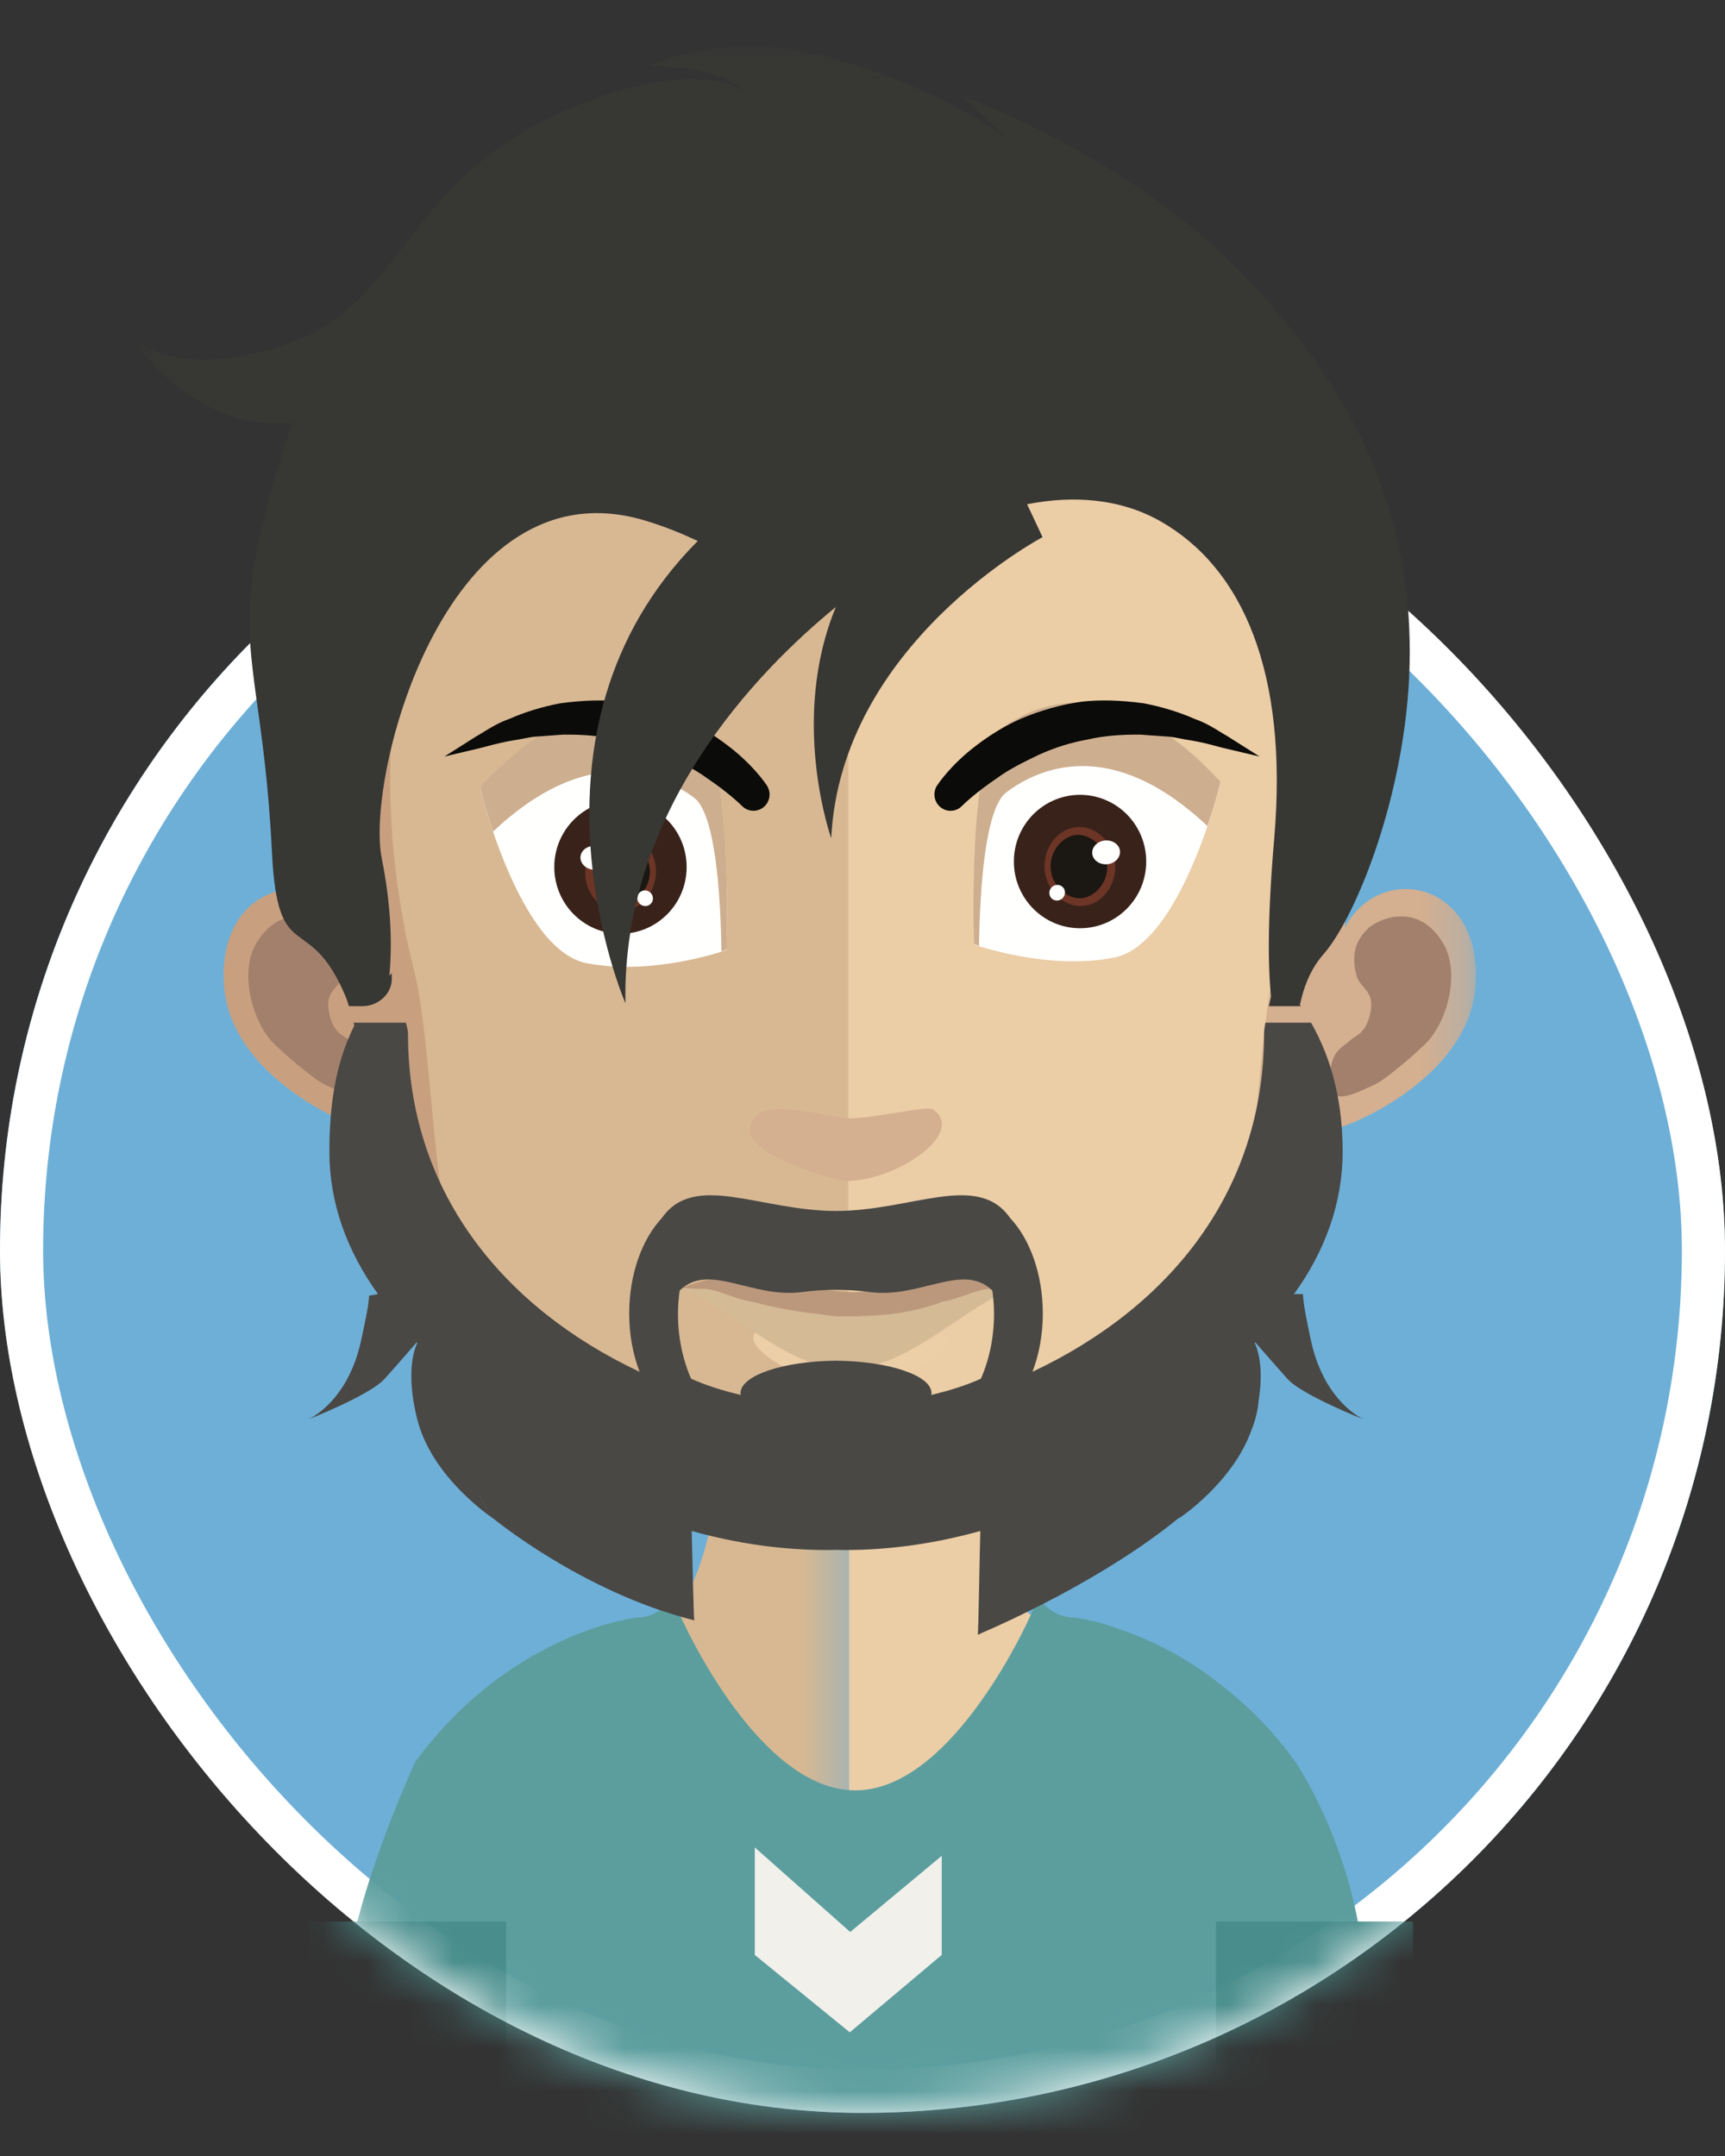 <svg xmlns="http://www.w3.org/2000/svg" xmlns:xlink="http://www.w3.org/1999/xlink" width="40" height="50" viewBox="0 0 40 50">
  <rect x="0" y="0" width="40" height="50" fill="#333333" stroke="none"/>
  <defs>
    <rect id="avatar4-a" width="40" height="40" y="10" rx="20"/>
    <rect id="avatar4-b" width="40" height="50" rx="20"/>
    <polygon id="avatar4-d" points=".106 .099 11.596 .099 11.596 21.091 .106 21.091"/>
    <polygon id="avatar4-f" points=".016 .142 6.494 .142 6.494 3.589 .016 3.589"/>
    <polygon id="avatar4-h" points=".175 .007 14.753 .007 14.753 29.813 .175 29.813"/>
    <polygon id="avatar4-j" points="0 48.727 31.222 48.727 31.222 .068 0 .068"/>
  </defs>
  <g fill="none" fill-rule="evenodd" transform="translate(0 -1)">
    <use fill="#6EAFD7" xlink:href="#avatar4-a"/>
    <rect width="39" height="39" x=".5" y="10.5" stroke="#FFF" rx="19.5"/>
    <mask id="avatar4-c" fill="#fff">
      <use xlink:href="#avatar4-b"/>
    </mask>
    <g mask="url(#avatar4-c)">
      <g transform="translate(3 2)">
        <g transform="translate(5.09 27.636)">
          <mask id="avatar4-e" fill="#fff">
            <use xlink:href="#avatar4-d"/>
          </mask>
          <path fill="#D8B892" d="M11.596,0.255 L11.596,21.091 L0.38,21.091 C0.197,21.018 0.106,20.981 0.106,20.981 C0.106,18.321 0.494,16.247 1.086,14.63 C2.514,10.727 5.128,9.488 6.331,9.114 C6.726,8.991 6.969,8.962 6.969,8.962 C7.012,8.962 7.051,8.958 7.092,8.951 C7.445,8.894 7.732,8.586 7.962,8.094 C8.133,7.729 8.276,7.263 8.393,6.723 C8.439,6.513 8.475,6.301 8.512,6.072 C8.567,5.686 8.621,5.283 8.667,4.861 C8.685,4.604 8.713,4.357 8.74,4.09 C8.84,2.816 8.868,1.42 8.868,0.099 C8.868,0.099 10.374,0.255 11.596,0.255" mask="url(#avatar4-e)"/>
          <path fill="#EBCDA6" d="M23.133,20.981 C23.133,20.981 23.033,21.018 22.868,21.091 L11.596,21.091 L11.596,0.255 L11.624,0.255 C12.838,0.255 14.363,0.099 14.363,0.099 C14.363,1.411 14.389,2.787 14.49,4.063 C14.517,4.311 14.544,4.567 14.563,4.815 C14.609,5.256 14.664,5.669 14.727,6.054 L14.727,6.062 C14.745,6.238 14.781,6.393 14.81,6.558 C14.92,7.1 15.055,7.577 15.217,7.959 C15.418,8.435 15.664,8.767 15.961,8.898 C16.056,8.941 16.156,8.962 16.261,8.962 C16.261,8.962 16.693,9.014 17.339,9.269 C18.66,9.788 20.878,11.152 22.152,14.63 C22.744,16.247 23.133,18.321 23.133,20.981"/>
        </g>
        <g transform="translate(13.818 31.273)">
          <mask id="avatar4-g" fill="#fff">
            <use xlink:href="#avatar4-f"/>
          </mask>
          <path fill="#B39078" d="M6.494,1.993 L6.494,2.002 C6.199,2.411 5.21,3.589 3.25,3.589 L3.231,3.589 C1.376,3.58 0.292,2.369 0.016,2.01 C0.073,1.652 0.13,1.277 0.178,0.884 C0.197,0.654 0.225,0.415 0.254,0.168 C1.158,0.372 2.147,0.5 3.193,0.518 L3.231,0.518 C4.316,0.5 5.315,0.364 6.247,0.142 C6.275,0.372 6.304,0.611 6.323,0.842 C6.37,1.251 6.428,1.635 6.494,1.993" mask="url(#avatar4-g)"/>
        </g>
        <path fill="#C8A07F" d="M16.671,3.912 C4.766,3.912 4.702,13.945 5.233,20.515 C4.419,18.957 1.996,19.434 2.197,21.889 C2.389,24.253 5.851,25.458 5.754,25.197 C7.557,30.056 12.328,33.718 16.671,33.718 L16.763,33.718 L16.763,3.912 L16.671,3.912"/>
        <path fill="#A2806C" d="M2.956,20.854 C3.541,19.901 4.455,20.313 4.675,20.524 C4.913,20.753 5.105,21.047 4.958,21.605 C4.876,21.926 4.547,21.954 4.62,22.43 C4.711,22.971 4.958,22.998 5.105,23.126 C5.242,23.245 5.415,23.337 5.498,23.566 C5.589,23.795 5.598,24.034 5.553,24.244 C5.461,24.629 4.903,24.318 4.529,24.153 C4.282,24.034 3.495,23.365 3.294,23.145 C2.8,22.577 2.563,21.477 2.956,20.854"/>
        <g transform="translate(16.47 3.906)">
          <mask id="avatar4-i" fill="#fff">
            <use xlink:href="#avatar4-h"/>
          </mask>
          <path fill="#D4AF90" d="M0.266,0.007 C12.171,0.007 12.235,10.04 11.714,16.609 C12.528,15.052 14.942,15.528 14.741,17.984 C14.558,20.348 11.089,21.553 11.184,21.291 C9.428,26.15 4.61,29.813 0.266,29.813 L0.202,29.813 L0.175,0.007 L0.266,0.007" mask="url(#avatar4-i)"/>
        </g>
        <path fill="#A2806C" d="M30.451,20.854 C29.866,19.901 28.96,20.313 28.732,20.524 C28.494,20.753 28.311,21.047 28.449,21.605 C28.531,21.926 28.86,21.954 28.787,22.43 C28.695,22.971 28.449,22.998 28.311,23.126 C28.174,23.245 27.991,23.337 27.909,23.566 C27.827,23.795 27.809,24.034 27.854,24.244 C27.946,24.629 28.503,24.318 28.878,24.153 C29.134,24.034 29.912,23.365 30.113,23.145 C30.616,22.577 30.844,21.477 30.451,20.854"/>
        <path fill="#D8B892" d="M16.578,6.743 C12.664,6.743 9.793,7.889 8.065,10.143 C5.642,13.304 5.733,18.123 6.62,21.587 C6.895,22.65 7.041,25.5 7.224,26.544 C8.074,31.226 13.204,33.718 16.578,33.718 L16.669,33.718 L16.669,6.743 L16.614,6.743"/>
        <path fill="#EBCDA6" d="M25.081,10.152 C23.362,7.907 20.528,6.762 16.669,6.743 L16.669,33.718 C20.528,33.673 25.145,30.942 25.932,26.544 C26.124,25.499 26.261,22.65 26.535,21.587 C27.431,18.133 27.523,13.322 25.081,10.152"/>
        <path fill="#B18973" d="M16.099 28.948C16.062 28.94 16.025 28.933 15.989 28.925 16.025 28.933 16.057 28.939 16.099 28.948M15.949 28.917C15.916 28.909 15.885 28.899 15.851 28.89L15.848 28.892C15.848 28.892 15.885 28.902 15.949 28.917"/>
        <path fill="#D4AF90" d="M14.398,25.246 C14.352,24.314 16.096,24.905 16.671,24.934 C17.125,24.958 18.507,24.641 18.626,24.722 C19.439,25.275 17.765,26.388 16.642,26.388 C16.343,26.388 14.425,25.808 14.398,25.246"/>
        <path fill="#362A1F" d="M13.393,6.811 L13.296,6.908 L13.312,6.941 C13.345,6.892 13.361,6.843 13.393,6.811"/>
        <path fill="#AE8973" d="M16.133 28.401C16.095 28.393 16.057 28.386 16.02 28.377 16.057 28.386 16.089 28.392 16.133 28.401M15.979 28.37C15.945 28.361 15.913 28.351 15.879 28.341L15.875 28.343C15.875 28.343 15.914 28.354 15.979 28.37"/>
        <path fill="#FFFFFE" d="M8.129,17.272 C8.129,17.272 9.037,21.028 10.596,21.335 C12.156,21.642 13.843,21.032 13.843,21.032 C13.843,21.032 14.005,16.617 13.206,16.041 C12.408,15.461 10.569,14.624 8.129,17.272"/>
        <path fill="#CDAE8E" d="M13.845,21.021 C13.845,21.021 13.81,21.031 13.729,21.065 C13.709,19.711 13.585,17.851 13.087,17.494 C12.345,16.947 10.672,16.177 8.435,18.284 C8.232,17.701 8.13,17.26 8.13,17.26 C10.575,14.607 12.416,15.443 13.207,16.023 C14.007,16.602 13.845,21.021 13.845,21.021"/>
        <path fill="#39221A" d="M12.922,19.108 C12.922,19.962 12.235,20.655 11.387,20.655 C10.54,20.655 9.853,19.962 9.853,19.108 C9.853,18.253 10.54,17.56 11.387,17.56 C12.235,17.56 12.922,18.253 12.922,19.108"/>
        <path fill="#6C3526" d="M11.316,20.138 C10.873,20.101 10.533,19.65 10.573,19.154 C10.613,18.659 11.021,18.271 11.465,18.308 C11.908,18.345 12.248,18.796 12.208,19.291 C12.168,19.787 11.759,20.176 11.316,20.138"/>
        <path fill="#1B1712" d="M11.354,19.959 C11.046,19.933 10.726,19.592 10.76,19.171 C10.795,18.75 11.165,18.465 11.473,18.491 C11.782,18.517 12.101,18.86 12.067,19.28 C12.033,19.701 11.662,19.985 11.354,19.959"/>
        <path fill="#FFFFFE" d="M11.104 18.922C11.092 19.074 10.937 19.185 10.76 19.171 10.582 19.155 10.448 19.02 10.46 18.869 10.473 18.716 10.627 18.605 10.804 18.62 10.983 18.634 11.116 18.77 11.104 18.922M12.14 19.849C12.133 19.949 12.046 20.022 11.946 20.012 11.846 20.003 11.771 19.913 11.777 19.813 11.785 19.714 11.872 19.64 11.971 19.65 12.071 19.66 12.148 19.749 12.14 19.849"/>
        <path fill="#AE8973" d="M16.78 28.337L16.78 28.337 16.78 28.337zM16.157 28.844C16.119 28.836 16.082 28.829 16.044 28.82 16.081 28.829 16.114 28.835 16.157 28.844M16.004 28.813C15.969 28.804 15.937 28.794 15.903 28.784L15.899 28.786C15.899 28.786 15.938 28.797 16.004 28.813"/>
        <polygon fill="#AE8973" points="16.78 28.796 16.78 28.796 16.78 28.796"/>
        <path fill="#B18973" d="M16.092 28.739C16.051 28.73 16.01 28.722 15.97 28.713 16.01 28.722 16.045 28.73 16.092 28.739M15.927 28.705C15.889 28.696 15.856 28.685 15.819 28.675L15.815 28.676C15.815 28.676 15.857 28.688 15.927 28.705M16.045 28.582C16.005 28.573 15.965 28.566 15.924 28.556 15.964 28.565 15.999 28.572 16.045 28.582M15.881 28.548C15.844 28.538 15.81 28.528 15.773 28.518L15.769 28.519C15.769 28.519 15.811 28.531 15.881 28.548M16.186 28.56C16.147 28.552 16.108 28.544 16.069 28.535 16.107 28.544 16.141 28.551 16.186 28.56M16.027 28.527C15.991 28.518 15.958 28.508 15.923 28.498L15.919 28.5C15.919 28.5 15.959 28.511 16.027 28.527"/>
        <path fill="#FFFFFE" d="M25.303,17.144 C25.303,17.144 24.395,20.901 22.835,21.207 C21.276,21.514 19.589,20.904 19.589,20.904 C19.589,20.904 19.427,16.489 20.226,15.913 C21.023,15.333 22.863,14.496 25.303,17.144"/>
        <path fill="#CDAE8E" d="M19.586,20.893 C19.586,20.893 19.622,20.903 19.702,20.937 C19.722,19.583 19.846,17.723 20.345,17.367 C21.086,16.819 22.76,16.049 24.997,18.156 C25.2,17.574 25.302,17.132 25.302,17.132 C22.857,14.48 21.016,15.315 20.224,15.895 C19.425,16.474 19.586,20.893 19.586,20.893"/>
        <path fill="#39221A" d="M20.51,18.98 C20.51,19.834 21.197,20.527 22.044,20.527 C22.892,20.527 23.579,19.834 23.579,18.98 C23.579,18.125 22.892,17.433 22.044,17.433 C21.197,17.433 20.51,18.125 20.51,18.98"/>
        <path fill="#6C3526" d="M22.116,20.01 C22.559,19.973 22.899,19.522 22.859,19.027 C22.819,18.531 22.411,18.143 21.967,18.181 C21.524,18.217 21.184,18.668 21.223,19.163 C21.264,19.659 21.673,20.048 22.116,20.01"/>
        <path fill="#1B1712" d="M22.077,19.831 C22.386,19.805 22.706,19.464 22.672,19.044 C22.637,18.622 22.267,18.337 21.958,18.363 C21.65,18.389 21.33,18.732 21.364,19.152 C21.398,19.573 21.77,19.857 22.077,19.831"/>
        <path fill="#FFFFFE" d="M22.327 18.795C22.34 18.946 22.495 19.058 22.672 19.043 22.849 19.028 22.983 18.892 22.971 18.741 22.959 18.588 22.805 18.477 22.627 18.492 22.449 18.506 22.315 18.642 22.327 18.795M21.332 19.721C21.34 19.821 21.427 19.894 21.526 19.884 21.626 19.875 21.701 19.785 21.695 19.686 21.688 19.586 21.601 19.512 21.501 19.523 21.401 19.532 21.325 19.621 21.332 19.721"/>
        <path fill="#0B0B09" d="M14.78 17.212C14.768 17.194 14.485 16.76 13.906 16.313 13.544 16.033 13.189 15.819 12.82 15.66 12.373 15.471 11.89 15.336 11.423 15.272 11 15.225 10.532 15.237 9.986 15.311 9.568 15.391 9.162 15.516 8.816 15.67 8.57 15.755 8.375 15.876 8.219 15.972 8.159 16.009 8.105 16.043 8.05 16.073L7.305 16.545 8.164 16.341C8.203 16.331 8.247 16.32 8.293 16.307 8.471 16.26 8.692 16.201 8.951 16.162 9.012 16.153 9.074 16.141 9.136 16.129 9.244 16.107 9.356 16.084 9.473 16.079 9.603 16.07 9.738 16.06 9.876 16.05L10.057 16.037C10.532 16.031 10.934 16.068 11.29 16.15 11.68 16.218 12.081 16.345 12.448 16.516 12.795 16.684 13.128 16.85 13.388 17.042 13.912 17.395 14.204 17.689 14.207 17.692L14.207 17.692C14.279 17.765 14.375 17.803 14.472 17.803 14.542 17.803 14.613 17.783 14.675 17.742 14.848 17.628 14.896 17.393 14.786 17.223L14.78 17.212zM25.456 16.069C25.407 16.043 25.353 16.009 25.293 15.972 25.136 15.875 24.942 15.756 24.703 15.673 24.35 15.517 23.944 15.391 23.521 15.31 22.98 15.237 22.511 15.225 22.087 15.272 21.622 15.337 21.139 15.471 20.691 15.66 20.328 15.817 19.963 16.037 19.606 16.313 19.037 16.752 18.755 17.178 18.734 17.211L18.728 17.218C18.633 17.367 18.653 17.566 18.777 17.692 18.848 17.764 18.942 17.803 19.041 17.803L19.042 17.803C19.141 17.803 19.235 17.764 19.305 17.692L19.308 17.689C19.336 17.661 19.619 17.382 20.128 17.04 20.383 16.85 20.716 16.684 21.062 16.517 21.431 16.345 21.832 16.218 22.227 16.149 22.578 16.067 22.981 16.032 23.45 16.037L23.639 16.051C23.777 16.06 23.91 16.07 24.041 16.079 24.156 16.084 24.268 16.107 24.376 16.128 24.439 16.141 24.5 16.154 24.561 16.162 24.82 16.201 25.041 16.26 25.219 16.307 25.265 16.32 25.309 16.331 25.35 16.342L26.208 16.545 25.456 16.069z"/>
        <path fill="#B28B73" d="M15.89 29.29C15.85 29.281 15.811 29.273 15.772 29.264 15.811 29.273 15.845 29.28 15.89 29.29M15.73 29.257C15.693 29.247 15.66 29.237 15.624 29.227L15.621 29.229C15.621 29.229 15.661 29.24 15.73 29.257"/>
        <path fill="#ECCEA7" d="M14.469,30.052 C14.424,29.448 16.138,30.179 16.7,30.196 C17.149,30.211 18.498,30.107 18.622,30.059 C19.565,29.703 18.571,31.068 16.673,31.14 C15.803,31.175 14.495,30.419 14.469,30.052"/>
        <path fill="#D5BA96" d="M20.048,28.888 C19.583,28.865 19.105,29.256 18.545,29.196 C18.523,29.184 18.511,29.184 18.487,29.184 C18.359,29.161 18.232,29.184 18.092,29.219 C17.917,29.256 17.742,29.327 17.579,29.384 C17.299,29.476 16.984,29.549 16.66,29.524 L16.66,29.526 C16.653,29.526 16.648,29.524 16.642,29.524 C16.635,29.524 16.63,29.526 16.624,29.526 L16.624,29.524 C16.299,29.549 15.984,29.476 15.705,29.384 C15.541,29.327 15.366,29.256 15.192,29.219 C15.052,29.184 14.924,29.161 14.796,29.184 C14.772,29.184 14.761,29.184 14.738,29.196 C14.178,29.256 13.701,28.865 13.236,28.888 C13.107,28.899 12.92,28.865 12.816,28.865 C12.839,28.876 12.863,28.888 12.886,28.899 C14.213,29.551 15.357,30.772 16.624,30.733 L16.642,30.733 L16.66,30.733 C17.927,30.772 19.071,29.551 20.397,28.899 C20.421,28.888 20.445,28.876 20.468,28.865 C20.363,28.865 20.176,28.899 20.048,28.888"/>
        <path fill="#BB987C" d="M20.437,28.851 L20.438,28.851 C20.438,28.851 19.089,28.327 18.13,28.634 C18.13,28.634 17.773,28.774 17.403,28.86 C17.178,28.948 16.906,28.974 16.642,28.963 C16.44,28.955 16.248,28.929 16.091,28.902 C16.038,28.894 15.986,28.883 15.933,28.871 C15.909,28.867 15.892,28.863 15.872,28.858 C15.84,28.851 15.809,28.845 15.777,28.836 C15.742,28.828 15.721,28.822 15.721,28.822 L15.723,28.821 C15.417,28.737 15.153,28.634 15.153,28.634 C14.194,28.327 12.846,28.851 12.846,28.851 L12.846,28.851 C12.827,28.859 12.816,28.865 12.816,28.865 C12.92,28.865 13.107,28.899 13.236,28.888 C13.701,28.865 14.178,29.256 14.738,29.196 C14.761,29.184 14.772,29.184 14.796,29.184 C14.924,29.161 15.052,29.184 15.192,29.219 C15.366,29.256 15.541,29.327 15.705,29.384 C15.984,29.476 16.299,29.549 16.624,29.524 L16.624,29.526 C16.63,29.526 16.635,29.524 16.642,29.524 C16.649,29.524 16.653,29.526 16.66,29.526 L16.66,29.524 C16.984,29.549 17.299,29.476 17.579,29.384 C17.743,29.327 17.918,29.256 18.092,29.219 C18.231,29.184 18.359,29.161 18.488,29.184 C18.511,29.184 18.523,29.184 18.545,29.196 C19.105,29.256 19.583,28.865 20.048,28.888 C20.176,28.899 20.363,28.865 20.467,28.865 C20.467,28.865 20.456,28.859 20.437,28.851"/>
        <path fill="#BB987C" d="M14.377,29.169 C14.402,29.176 16.904,29.944 18.86,29.186 L18.635,29.033 L15.99,29.033 L14.377,29.169 Z"/>
        <path fill="#5C9E9E" d="M26.582,45.524 L28.651,45.524 C28.726,42.32 27.038,39.857 27.038,39.857 C26.464,39.064 25.838,38.462 25.218,38.004 C25.169,37.955 25.108,37.915 25.056,37.874 C24.24,37.282 23.46,36.947 22.887,36.758 C22.773,36.717 22.67,36.686 22.577,36.654 C22.158,36.537 21.897,36.513 21.897,36.513 C21.667,36.513 21.459,36.425 21.28,36.275 C21.28,36.275 21.28,36.267 21.27,36.267 C21.21,36.21 21.148,36.142 21.093,36.069 C21.066,36.085 21.022,36.15 20.979,36.275 C20.861,36.564 20.347,37.668 19.583,38.678 C18.854,39.642 17.898,40.52 16.834,40.521 C14.655,40.521 12.921,36.839 12.688,36.275 C12.647,36.15 12.603,36.085 12.58,36.069 C12.518,36.142 12.457,36.21 12.397,36.267 C12.388,36.267 12.388,36.275 12.388,36.275 C12.208,36.425 12.004,36.513 11.77,36.513 C11.77,36.513 11.497,36.545 11.052,36.67 C10.956,36.694 10.852,36.726 10.742,36.767 C10.27,36.929 9.665,37.19 9.024,37.6 C8.883,37.69 8.741,37.785 8.597,37.891 C8.545,37.923 8.485,37.963 8.433,38.016 C7.992,38.344 7.548,38.752 7.119,39.247 C6.953,39.438 6.79,39.639 6.63,39.857 C6.63,39.857 4.971,43.43 4.991,45.524 L7.106,45.524 C7.099,46.96 7.054,48.053 7.009,48.727 L16.811,48.727 L20.402,48.727 L26.663,48.727 C26.617,48.055 26.565,46.96 26.558,45.524 L26.582,45.524 Z"/>
        <mask id="avatar4-k" fill="#fff">
          <use xlink:href="#avatar4-j"/>
        </mask>
        <polygon fill="#498E8C" points="4.169 46.91 8.737 46.91 8.737 43.562 4.169 43.562" mask="url(#avatar4-k)"/>
        <polygon fill="#498E8C" points="25.196 46.91 29.764 46.91 29.764 43.562 25.196 43.562" mask="url(#avatar4-k)"/>
        <path fill="#373734" d="M5.003,22.084 C5.038,22.166 5.065,22.25 5.092,22.334 L5.409,22.334 C5.78,22.334 6.11,22.031 6.084,21.659 C6.082,21.626 6.082,21.595 6.085,21.567 C6.066,21.587 6.048,21.607 6.029,21.626 C6.097,20.903 6.069,19.988 5.852,18.905 C5.464,16.974 7.378,9.656 11.994,11.083 C12.439,11.22 12.826,11.38 13.18,11.546 C8.771,15.973 11.503,22.268 11.503,22.268 C11.414,17.793 14.561,14.565 16.383,13.076 C15.297,15.699 16.275,18.441 16.275,18.441 C16.494,13.928 21.175,11.457 21.175,11.457 L20.817,10.694 C21.893,10.482 22.977,10.561 23.906,11.087 C25.807,12.165 26.879,14.585 26.547,18.448 C26.391,20.254 26.4,21.394 26.473,22.113 C26.457,22.186 26.44,22.26 26.423,22.334 L27.162,22.334 C27.155,22.324 27.15,22.314 27.143,22.304 C27.224,21.92 27.373,21.49 27.692,21.126 C28.483,20.222 29.69,17.173 29.69,14.132 C29.69,11.089 28.657,8.385 25.965,5.507 C23.273,2.629 19.313,1.233 19.313,1.233 L20.41,2.271 C19.754,1.764 18.583,1.058 16.629,0.436 C13.846,-0.447 12.045,0.538 12.045,0.538 C12.045,0.538 13.497,0.487 14.209,1.061 C13.506,0.757 12.297,0.651 10.277,1.491 C6.319,3.135 6.391,6.082 3.636,6.985 C0.818,7.913 3.70091447e-05,6.723 3.70091447e-05,6.723 C3.70091447e-05,6.723 1.223,8.809 3.395,8.813 C3.746,8.813 3.781,8.806 3.783,8.804 C3.781,8.813 2.969,11.041 2.813,12.705 C2.654,14.405 3.151,15.569 3.305,18.752 C3.437,21.473 4.151,20.078 5.003,22.084" mask="url(#avatar4-k)"/>
        <path fill="#494845" d="M19.745,30.974 C19.415,31.123 19.025,31.249 18.594,31.35 C18.596,31.336 18.6,31.322 18.6,31.307 C18.6,30.899 17.614,30.567 16.386,30.556 C15.158,30.567 14.172,30.899 14.172,31.307 C14.172,31.322 14.176,31.336 14.178,31.35 C13.747,31.249 13.357,31.123 13.026,30.974 C12.836,30.543 12.721,30.026 12.721,29.465 C12.721,29.282 12.737,29.104 12.76,28.93 C13.437,28.264 14.435,29.117 15.591,28.965 C15.85,28.931 16.114,28.912 16.386,28.912 C16.658,28.912 16.922,28.931 17.181,28.965 C18.337,29.117 19.334,28.264 20.011,28.93 C20.034,29.104 20.05,29.282 20.05,29.465 C20.05,30.026 19.935,30.543 19.745,30.974 M27.394,30.067 C27.279,29.531 27.223,29.226 27.213,29.011 L27.006,29.011 C27.729,28.01 28.134,26.893 28.134,25.712 C28.134,24.646 27.924,23.637 27.402,22.717 L26.342,22.717 C26.325,22.814 26.311,22.907 26.311,22.98 C26.311,26.594 24.152,29.299 20.942,30.813 C21.092,30.416 21.181,29.958 21.181,29.465 C21.181,28.546 20.881,27.734 20.423,27.247 C19.67,26.166 18.147,27.082 16.386,27.084 C14.624,27.082 13.102,26.166 12.348,27.247 C11.891,27.734 11.59,28.546 11.59,29.465 C11.59,29.958 11.68,30.416 11.83,30.813 C8.62,29.299 6.461,26.594 6.461,22.98 C6.461,22.906 6.44,22.815 6.412,22.717 L5.198,22.717 C5.203,22.739 5.21,22.763 5.215,22.785 C4.766,23.687 4.638,24.673 4.638,25.712 C4.638,26.893 5.043,28.01 5.765,29.011 L5.559,29.048 C5.549,29.263 5.492,29.531 5.378,30.067 C5.067,31.536 4.14,31.921 4.14,31.921 C4.14,31.921 5.572,31.36 5.917,30.979 C6.085,30.794 6.532,30.282 6.666,30.127 C6.669,30.135 6.674,30.138 6.676,30.141 C6.598,30.309 6.409,30.856 6.674,31.911 C7.019,33.287 8.438,34.215 8.438,34.215 C8.438,34.215 8.252,33.976 8.078,33.599 C8.186,33.824 8.305,34.035 8.438,34.215 C8.438,34.215 10.503,35.919 13.067,36.569 C13.081,36.574 13.092,36.577 13.1,36.577 C13.082,36.537 13.057,35.048 13.039,34.505 C14.048,34.786 15.099,34.947 16.192,34.947 C16.257,34.947 16.321,34.945 16.386,34.943 C16.451,34.945 16.515,34.947 16.579,34.947 C17.673,34.947 18.724,34.786 19.732,34.505 C19.715,35.048 19.69,36.869 19.672,36.91 C19.688,36.909 19.719,36.895 19.763,36.871 C20.256,36.66 22.636,35.603 24.356,34.185 C24.342,34.205 24.334,34.215 24.334,34.215 C24.334,34.215 25.586,33.395 26.024,32.154 C26.111,31.936 26.166,31.715 26.184,31.493 C26.311,30.709 26.162,30.285 26.095,30.141 C26.098,30.138 26.103,30.135 26.105,30.127 C26.24,30.282 26.687,30.794 26.855,30.979 C27.2,31.36 28.631,31.921 28.631,31.921 C28.631,31.921 27.705,31.536 27.394,30.067" mask="url(#avatar4-k)"/>
        <polygon fill="#F1F0EB" points="18.837 44.337 16.705 46.132 14.502 44.337 14.502 41.843 16.715 43.805 18.837 42.039" mask="url(#avatar4-k)"/>
      </g>
    </g>
  </g>
</svg>
